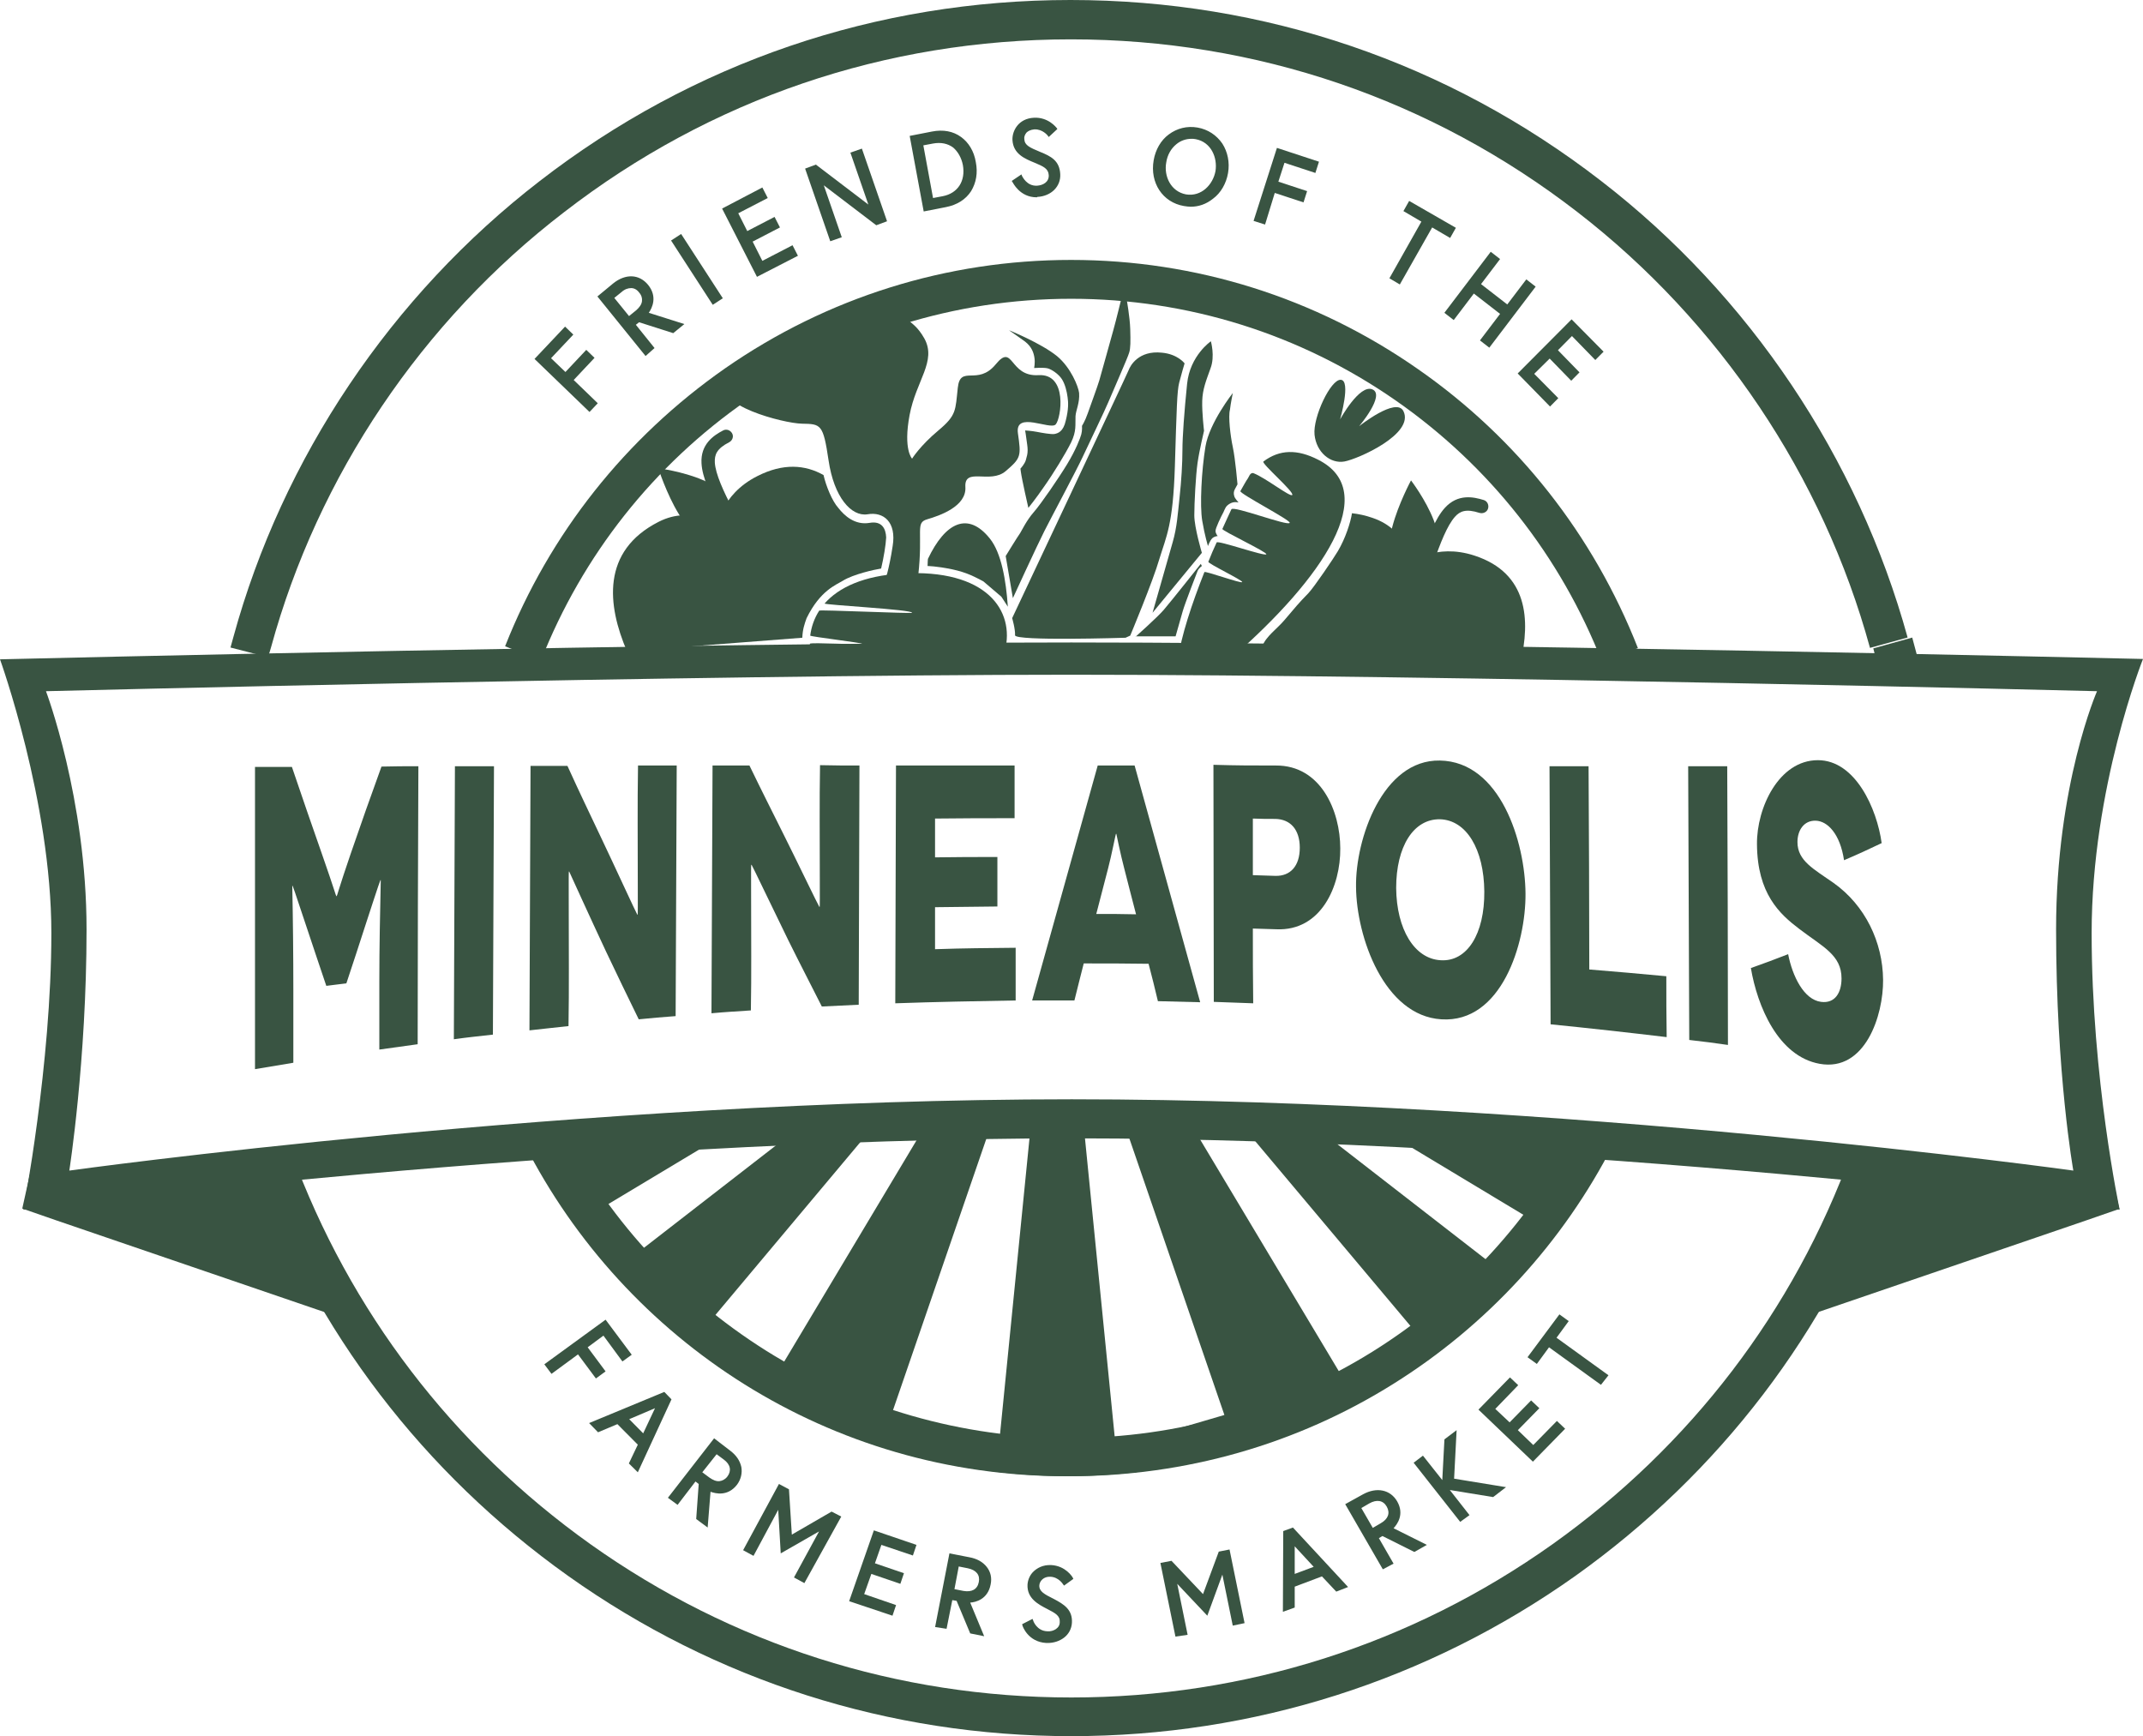 <?xml version="1.0" encoding="UTF-8"?>
<svg width="437px" height="354px" viewBox="0 0 437 354" version="1.1" xmlns="http://www.w3.org/2000/svg" xmlns:xlink="http://www.w3.org/1999/xlink">
    <title>Friends of the Minneapolis Farmers Market</title>
    <g id="Designs" stroke="none" stroke-width="1" fill="none" fill-rule="evenodd">
        <g id="About-the-Market" transform="translate(-140, -3126)" fill="#395442" fill-rule="nonzero">
            <g id="Friends-of-the-Minneapolis-Farmers-Market" transform="translate(140, 3126)">
                <path d="M325.209,229.067 L251.209,227.022 L291.089,274.491 L275.341,283.473 L241.367,226.73 L228.316,226.365 L249.678,288.512 L227.514,295.012 L220.661,226.219 L226.785,226.292 L216.797,226 L210.527,226.146 L203.82,293.478 L181.437,289.462 L203.164,226.292 L190.405,226.657 L156.722,282.962 L140.974,273.98 L180.417,226.949 L166.273,227.315 L127.195,257.621 L118.592,248.785 L153.514,227.826 L113.343,228.921 L107,233.376 C127.487,273.541 169.189,301 217.307,301 C266.519,301 309.024,272.227 329,230.601 L325.209,229.067 Z M306.982,259.885 L265.936,228.045 L278.111,228.118 L315.367,250.537 L306.982,259.885 Z" id="Shape"></path>
                <path d="M218.219,301 C194.689,301 171.817,294.448 152.014,281.999 C132.722,269.914 117.157,252.733 107,232.494 L114.015,229 C123.515,248.001 138.13,264.017 156.179,275.374 C174.74,287.022 196.151,293.21 218.219,293.21 C240.142,293.21 261.406,287.095 279.894,275.593 C297.87,264.381 312.412,248.511 321.985,229.728 L329,233.295 C318.77,253.315 303.205,270.278 284.059,282.217 C264.402,294.521 241.603,301 218.219,301 Z" id="Path"></path>
                <path d="M54.673,134 L47,132.03 C47.219,131.301 47.365,130.645 47.585,129.915 C57.596,93.297 79.812,60.253 110.065,36.91 C141.269,12.765 178.685,0 218.292,0 C257.9,0 295.315,12.765 326.519,36.91 C356.773,60.253 378.915,93.37 389,129.988 L381.327,132.103 C371.754,97.09 350.562,65.578 321.696,43.256 C291.881,20.206 256.146,8.024 218.365,8.024 C180.585,8.024 144.85,20.206 115.035,43.256 C86.023,65.505 64.831,97.017 55.258,132.03 C55.038,132.687 54.892,133.343 54.673,134 Z" id="Path"></path>
                <path d="M218.463,354 C181.366,354 145.878,342.684 115.805,321.293 C86.39,300.34 64.293,271.503 52,237.774 L59.463,235.073 C71.244,267.269 92.317,294.865 120.415,314.869 C149.171,335.31 183.049,346.115 218.463,346.115 C253.878,346.115 287.829,335.31 316.585,314.869 C344.683,294.865 365.829,267.269 377.537,235 L385,237.701 C372.707,271.503 350.61,300.413 321.195,321.366 C291.122,342.684 255.561,354 218.463,354 Z" id="Path"></path>
                <path d="M382.983,136 C382.681,134.709 382.303,133.494 382,132.203 L389.941,130 C390.319,131.291 390.622,132.658 391,133.949 L382.983,136 Z" id="Path"></path>
                <g id="Group" transform="translate(109, 24)">
                    <g transform="translate(-0, 42.595)">
                        <polygon id="Path" points="6.302 9.777 10.552 5.259 11.798 6.444 7.548 10.962 12.457 15.702 11.211 17.035 0.513 6.666 6.302 0.518 7.548 1.703 3.004 6.518"></polygon>
                        <path d="M11.211,17.405 L0,6.592 L6.229,0 L7.914,1.629 L3.371,6.444 L6.302,9.258 L10.552,4.74 L12.237,6.37 L7.987,10.888 L12.897,15.628 L11.211,17.405 Z M0.953,6.592 L11.211,16.517 L12.017,15.702 L7.108,10.962 L11.358,6.444 L10.625,5.703 L6.375,10.221 L2.491,6.444 L7.035,1.629 L6.302,0.889 L0.953,6.592 Z" id="Shape"></path>
                    </g>
                    <g transform="translate(12.824, 32.343)" id="Shape">
                        <path d="M0.513,4.104 L3.517,1.66 C5.789,-0.191 8.5,-0.117 10.112,1.957 C12.311,4.697 10.259,7.289 9.966,7.585 L17.074,9.807 L15.388,11.141 L8.427,8.919 L7.328,9.807 L11.138,14.548 L9.746,15.659 L0.513,4.104 Z M8.72,3.067 C7.694,1.808 6.155,1.66 4.616,2.919 L2.931,4.327 L6.302,8.548 L7.987,7.141 C9.599,5.882 9.746,4.401 8.72,3.067 Z"></path>
                        <path d="M9.819,16.251 L0,4.104 L3.224,1.438 C5.716,-0.562 8.5,-0.488 10.332,1.734 C12.311,4.178 11.138,6.474 10.479,7.437 L17.733,9.733 L15.462,11.585 L8.5,9.363 L7.841,9.881 L11.651,14.622 L9.819,16.251 Z M0.953,4.178 L9.892,15.288 L10.772,14.548 L6.961,9.807 L8.427,8.622 L15.388,10.844 L16.414,9.956 L9.379,7.734 L9.746,7.363 C9.966,7.067 11.944,4.771 9.892,2.179 C8.354,0.253 5.862,0.179 3.737,1.957 L0.953,4.178 Z M6.302,8.993 L2.491,4.253 L4.47,2.623 C5.276,1.957 6.155,1.66 6.961,1.66 C7.767,1.734 8.5,2.105 9.086,2.845 C9.673,3.586 9.892,4.327 9.746,5.141 C9.599,5.956 9.16,6.697 8.354,7.363 L6.302,8.993 Z M3.444,4.401 L6.448,8.104 L7.914,6.919 C8.573,6.326 9.013,5.734 9.086,5.067 C9.16,4.475 9.013,3.882 8.5,3.29 L8.5,3.29 C8.061,2.697 7.474,2.401 6.888,2.401 C6.229,2.401 5.569,2.623 4.91,3.216 L3.444,4.401 Z"></path>
                    </g>
                    <g transform="translate(27.845, 23.708)">
                        <polygon id="Path" points="0.44 1.407 1.905 0.444 10.039 13.035 8.573 13.998"></polygon>
                        <path d="M8.5,14.443 L0,1.333 L2.052,0 L10.552,13.11 L8.5,14.443 Z M0.879,1.481 L8.647,13.48 L9.599,12.887 L1.832,0.889 L0.879,1.481 Z" id="Shape"></path>
                    </g>
                    <g transform="translate(38.251, 14.228)">
                        <polygon id="Path" points="4.983 9.332 10.552 6.444 11.358 7.999 5.789 10.888 8.134 15.48 14.289 12.295 15.095 13.85 7.328 17.85 0.513 4.518 8.134 0.593 8.94 2.148 2.931 5.259"></polygon>
                        <path d="M7.108,18.22 L0,4.296 L8.207,0 L9.306,2.148 L3.297,5.259 L5.129,8.888 L10.698,5.999 L11.798,8.147 L6.229,11.036 L8.207,14.961 L14.362,11.776 L15.462,13.924 L7.108,18.22 Z M0.953,4.592 L7.401,17.331 L14.582,13.628 L14.143,12.665 L7.987,15.85 L5.349,10.665 L10.918,7.777 L10.479,6.814 L4.91,9.703 L2.491,4.888 L8.5,1.778 L8.061,0.815 L0.953,4.592 Z" id="Shape"></path>
                    </g>
                    <g transform="translate(55.178, 6.303)">
                        <polygon id="Path" points="2.125 3.703 13.556 12.369 9.673 1.037 11.358 0.444 16.268 14.591 14.509 15.183 3.078 6.518 6.961 17.85 5.276 18.442 0.366 4.296"></polygon>
                        <path d="M5.129,18.887 L0,4.074 L2.198,3.259 L12.897,11.406 L9.233,0.815 L11.578,0 L16.707,14.813 L14.509,15.628 L3.81,7.481 L7.474,18.072 L5.129,18.887 Z M0.806,4.518 L5.496,18.072 L6.522,17.702 L2.345,5.629 L14.509,14.887 L15.755,14.443 L11.065,0.889 L10.039,1.259 L14.216,13.332 L2.052,4.074 L0.806,4.518 Z" id="Shape"></path>
                    </g>
                    <g transform="translate(76.502, 2.64)" id="Shape">
                        <path d="M13.117,6.551 C13.923,10.773 11.798,14.476 7.254,15.291 L3.078,16.106 L0.366,1.367 L4.543,0.552 C9.086,-0.337 12.384,2.33 13.117,6.551 Z M11.285,6.922 C10.698,3.811 8.354,1.589 4.763,2.256 L2.418,2.7 L4.543,14.106 L6.888,13.662 C10.479,12.995 11.871,10.032 11.285,6.922 Z"></path>
                        <path d="M2.858,16.476 L0,1.071 L4.543,0.182 C6.815,-0.263 8.867,0.108 10.479,1.293 C12.017,2.404 13.117,4.181 13.483,6.403 L13.483,6.403 C13.923,8.625 13.556,10.625 12.53,12.328 C11.431,14.032 9.673,15.143 7.401,15.587 L2.858,16.476 Z M0.733,1.663 L3.371,15.735 L7.254,14.995 C9.306,14.624 10.992,13.588 11.944,12.032 C12.897,10.551 13.19,8.699 12.824,6.625 L12.824,6.625 C12.457,4.552 11.505,2.922 10.039,1.885 C8.573,0.848 6.668,0.478 4.616,0.848 L0.733,1.663 Z M4.323,14.476 L2.052,2.404 L4.69,1.885 C6.448,1.515 8.061,1.885 9.306,2.848 C10.479,3.737 11.285,5.144 11.578,6.848 L11.578,6.848 C12.237,10.477 10.405,13.291 6.961,13.958 L4.323,14.476 Z M2.785,2.996 L4.763,13.736 L6.742,13.365 C9.819,12.773 11.431,10.255 10.845,6.996 L10.845,6.996 C10.552,5.514 9.819,4.255 8.867,3.441 C7.767,2.626 6.375,2.33 4.763,2.626 L2.785,2.996 Z"></path>
                    </g>
                    <g transform="translate(97.312, 0)">
                        <path d="M4.836,8.895 C2.638,8.006 0.659,7.118 0.513,4.525 C0.44,2.748 1.759,0.526 4.616,0.378 C7.401,0.23 8.94,2.303 8.94,2.303 L7.694,3.488 C7.694,3.488 6.595,2.007 4.763,2.081 C3.151,2.155 2.345,3.34 2.345,4.451 C2.418,6.007 3.737,6.525 5.789,7.34 C8.134,8.303 9.599,9.191 9.673,11.561 C9.819,14.006 7.914,15.709 5.276,15.857 C1.759,16.079 0.366,12.969 0.366,12.969 L1.832,12.006 C1.832,12.006 2.858,14.302 5.203,14.154 C6.595,14.08 7.914,13.191 7.841,11.636 C7.841,10.08 6.522,9.562 4.836,8.895 Z" id="Path"></path>
                        <path d="M5.056,16.228 C1.612,16.228 0.22,13.191 0.147,13.117 L0,12.895 L1.978,11.561 L2.125,11.932 C2.198,12.006 3.078,14.006 5.203,13.857 C6.375,13.783 7.621,13.117 7.548,11.71 C7.474,10.376 6.448,9.932 4.69,9.191 L4.69,9.191 C2.711,8.377 0.293,7.414 0.147,4.525 C0.073,2.748 1.319,0.155 4.543,0.007 C7.474,-0.141 9.086,2.007 9.16,2.081 L9.306,2.303 L7.548,3.933 L7.328,3.637 C7.328,3.637 6.302,2.303 4.616,2.377 C3.81,2.451 3.297,2.748 3.004,3.044 C2.711,3.414 2.491,3.859 2.565,4.377 C2.638,5.636 3.664,6.081 5.789,6.969 C7.987,7.858 9.746,8.747 9.892,11.487 C10.039,14.006 8.061,16.005 5.203,16.153 C5.203,16.228 5.129,16.228 5.056,16.228 Z M0.879,13.117 C1.246,13.783 2.638,15.709 5.349,15.561 C7.841,15.413 9.526,13.783 9.453,11.561 C9.306,9.414 8.134,8.599 5.716,7.636 C3.664,6.821 2.125,6.229 2.052,4.451 C2.052,3.785 2.272,3.118 2.711,2.674 C3.078,2.303 3.664,1.785 4.763,1.785 C6.302,1.711 7.328,2.6 7.767,3.044 L8.573,2.303 C8.061,1.785 6.742,0.6 4.69,0.674 C1.978,0.822 0.879,2.97 0.953,4.525 C1.099,6.821 2.711,7.636 5.056,8.599 L5.056,8.599 C6.742,9.265 8.207,9.858 8.28,11.71 C8.354,13.487 6.888,14.45 5.349,14.598 C3.371,14.746 2.272,13.265 1.832,12.598 L0.879,13.117 Z" id="Shape"></path>
                    </g>
                    <g transform="translate(126.112, 1.89)" id="Shape">
                        <path d="M14.946,9.375 C14.214,13.671 10.623,16.485 6.373,15.745 C2.123,15.004 -0.295,11.079 0.438,6.857 C1.17,2.561 4.761,-0.253 9.011,0.487 C13.261,1.228 15.679,5.154 14.946,9.375 Z M13.041,9.079 C13.554,5.894 11.942,2.709 8.718,2.191 C5.494,1.598 2.856,4.043 2.343,7.227 C1.83,10.412 3.442,13.597 6.666,14.115 C9.89,14.634 12.528,12.19 13.041,9.079 Z"></path>
                        <path d="M7.692,16.263 C7.252,16.263 6.813,16.189 6.3,16.115 C1.976,15.374 -0.662,11.375 0.144,6.783 C0.511,4.635 1.61,2.709 3.222,1.524 C4.907,0.265 6.959,-0.253 9.084,0.117 C11.209,0.487 12.968,1.672 14.14,3.376 C15.24,5.079 15.679,7.227 15.313,9.375 L15.313,9.375 C14.946,11.523 13.847,13.449 12.235,14.634 C10.843,15.745 9.304,16.263 7.692,16.263 Z M7.692,0.71 C6.226,0.71 4.834,1.154 3.662,2.043 C2.196,3.154 1.17,4.931 0.804,6.931 C0.071,11.079 2.489,14.782 6.446,15.449 C8.351,15.819 10.257,15.374 11.796,14.189 C13.261,13.078 14.287,11.301 14.653,9.301 C15.02,7.301 14.653,5.302 13.627,3.746 C12.602,2.191 10.989,1.08 9.011,0.784 C8.571,0.71 8.132,0.71 7.692,0.71 Z M7.545,14.486 C7.252,14.486 6.886,14.486 6.593,14.412 C3.442,13.819 1.39,10.634 1.976,7.153 C2.269,5.524 3.076,4.043 4.321,3.08 C5.567,2.043 7.179,1.598 8.791,1.895 C11.942,2.487 13.994,5.672 13.408,9.153 L13.408,9.153 C12.821,12.338 10.403,14.486 7.545,14.486 Z M7.839,2.413 C6.739,2.413 5.64,2.783 4.761,3.524 C3.662,4.413 2.929,5.746 2.709,7.227 C2.196,9.968 3.588,13.153 6.739,13.745 C9.89,14.264 12.235,11.745 12.748,9.005 C13.188,6.265 11.869,3.08 8.718,2.487 C8.351,2.413 8.132,2.413 7.839,2.413 Z"></path>
                    </g>
                    <g transform="translate(146.628, 6.155)">
                        <polygon id="Path" points="4.763 7.036 10.625 8.962 10.112 10.591 4.25 8.666 2.125 15.183 0.44 14.591 5.056 0.296 13.043 2.889 12.53 4.518 6.229 2.444"></polygon>
                        <path d="M2.345,15.628 L0,14.887 L4.763,0 L13.336,2.814 L12.604,5.11 L6.302,3.037 L5.056,6.888 L10.918,8.814 L10.186,11.11 L4.323,9.184 L2.345,15.628 Z M0.806,14.369 L1.905,14.739 L4.03,8.221 L9.892,10.147 L10.186,9.184 L4.323,7.258 L6.009,2.148 L12.311,4.222 L12.604,3.259 L5.276,0.815 L0.806,14.369 Z" id="Shape"></path>
                    </g>
                    <g transform="translate(174.327, 16.968)">
                        <polygon id="Path" points="6.961 4.148 3.297 2 4.177 0.518 13.117 5.703 12.237 7.184 8.573 5.036 2.052 16.591 0.513 15.702"></polygon>
                        <path d="M2.125,17.035 L0,15.776 L6.522,4.222 L2.858,2.074 L4.03,0 L13.556,5.481 L12.384,7.555 L8.72,5.407 L2.125,17.035 Z M0.879,15.554 L1.832,16.146 L8.354,4.592 L12.017,6.74 L12.53,5.851 L4.177,1.037 L3.664,1.926 L7.328,4.074 L0.879,15.554 Z" id="Shape"></path>
                    </g>
                    <g transform="translate(185.538, 27.337)">
                        <polygon id="Path" points="16.707 6.073 18.099 7.184 9.086 19.109 7.694 17.998 11.798 12.591 5.862 7.999 1.759 13.406 0.366 12.295 9.379 0.37 10.772 1.481 6.888 6.592 12.824 11.184"></polygon>
                        <path d="M9.16,19.553 L7.254,18.072 L11.358,12.665 L6.009,8.517 L1.905,13.924 L0,12.443 L9.453,-1.05252746e-14 L11.358,1.481 L7.474,6.592 L12.824,10.739 L16.707,5.629 L18.612,7.11 L9.16,19.553 Z M8.134,17.924 L9.013,18.59 L17.66,7.184 L16.781,6.518 L12.897,11.628 L6.448,6.666 L10.332,1.555 L9.453,0.889 L0.806,12.221 L1.685,12.887 L5.789,7.481 L12.237,12.443 L8.134,17.924 Z" id="Shape"></path>
                    </g>
                    <g transform="translate(200.487, 41.113)">
                        <polygon id="Path" points="7.767 6.296 12.164 10.813 10.992 11.999 6.595 7.481 3.004 11.11 7.914 16.072 6.742 17.257 0.586 11.036 11.138 0.444 17.147 6.592 15.974 7.777 11.211 2.889"></polygon>
                        <path d="M6.595,17.776 L0,11.036 L10.992,0 L17.513,6.592 L15.828,8.295 L11.065,3.407 L8.207,6.296 L12.604,10.813 L10.918,12.517 L6.522,7.999 L3.371,11.11 L8.28,16.072 L6.595,17.776 Z M0.953,11.036 L6.595,16.813 L7.328,16.072 L2.418,11.11 L6.522,7.036 L10.918,11.554 L11.651,10.813 L7.254,6.296 L11.065,2.518 L15.828,7.407 L16.561,6.666 L10.992,0.963 L0.953,11.036 Z" id="Shape"></path>
                    </g>
                </g>
                <g id="Group" transform="translate(111, 268)">
                    <g transform="translate(0, 1.083)">
                        <polygon id="Path" points="8.326 5.631 11.978 10.541 10.591 11.552 6.939 6.642 1.534 10.613 0.511 9.169 12.417 0.505 17.383 7.148 15.996 8.158 12.125 2.888"></polygon>
                        <path d="M10.518,11.985 L6.866,7.075 L1.461,11.046 L0,9.097 L12.49,0 L17.822,7.148 L15.923,8.519 L12.051,3.249 L8.838,5.631 L12.49,10.541 L10.518,11.985 Z M7.012,6.209 L10.664,11.119 L11.467,10.541 L7.815,5.631 L12.125,2.527 L15.996,7.797 L16.799,7.22 L12.271,1.083 L0.95,9.241 L1.607,10.108 L7.012,6.209 Z" id="Shape"></path>
                    </g>
                    <g transform="translate(9.13, 15.811)" id="Shape">
                        <path d="M15.338,0.361 L16.507,1.516 L9.933,15.811 L8.619,14.512 L10.445,10.685 L5.989,6.137 L2.045,7.797 L0.73,6.426 L15.338,0.361 Z M7.596,5.415 L11.102,9.025 L14.024,2.671 L7.596,5.415 Z"></path>
                        <path d="M9.933,16.389 L8.107,14.584 L9.933,10.758 L5.77,6.57 L1.826,8.231 L0,6.353 L15.338,0 L16.799,1.516 L9.933,16.389 Z M8.984,14.44 L9.787,15.234 L16.069,1.588 L15.265,0.722 L1.242,6.498 L2.045,7.364 L5.989,5.704 L10.737,10.541 L8.984,14.44 Z M11.248,9.602 L7.012,5.343 L14.754,2.094 L11.248,9.602 Z M8.18,5.559 L11.029,8.447 L13.439,3.321 L8.18,5.559 Z"></path>
                    </g>
                    <g transform="translate(25.199, 25.269)" id="Shape">
                        <path d="M9.422,0.361 L12.49,2.671 C14.827,4.404 15.338,7.003 13.731,9.097 C11.613,11.841 8.692,10.469 8.253,10.252 L7.742,17.616 L6.062,16.317 L6.574,9.169 L5.478,8.375 L1.826,13.14 L0.438,12.057 L9.422,0.361 Z M12.344,8.014 C13.366,6.714 13.147,5.27 11.54,4.043 L9.787,2.744 L6.501,6.931 L8.253,8.231 C9.86,9.458 11.394,9.314 12.344,8.014 Z"></path>
                        <path d="M8.107,18.194 L5.77,16.461 L6.281,9.314 L5.624,8.808 L1.972,13.573 L0,12.129 L9.422,0 L12.709,2.527 C13.951,3.466 14.681,4.548 14.973,5.848 C15.192,7.075 14.9,8.375 14.097,9.458 C12.198,11.913 9.714,11.263 8.692,10.902 L8.107,18.194 Z M6.501,16.1 L7.596,16.894 L8.107,9.675 L8.546,9.891 C8.838,10.036 11.54,11.407 13.585,8.808 C14.316,7.87 14.608,6.787 14.389,5.776 C14.17,4.693 13.512,3.682 12.417,2.888 L9.641,0.794 L1.023,11.913 L1.899,12.562 L5.551,7.797 L7.012,8.953 L6.501,16.1 Z M10.372,9.386 C9.641,9.386 8.838,9.097 8.107,8.519 L6.135,7.003 L9.787,2.238 L11.759,3.754 C13.439,4.982 13.731,6.714 12.636,8.158 L12.636,8.158 C12.051,8.88 11.394,9.314 10.591,9.314 C10.518,9.386 10.445,9.386 10.372,9.386 Z M7.012,6.931 L8.473,8.014 C9.203,8.519 9.86,8.808 10.518,8.736 C11.102,8.664 11.686,8.375 12.125,7.797 C13.001,6.642 12.782,5.343 11.394,4.332 L9.933,3.249 L7.012,6.931 Z"></path>
                    </g>
                    <g transform="translate(40.537, 34.583)">
                        <polygon id="Path" points="8.911 1.3 9.495 10.902 17.895 6.065 19.428 6.859 12.417 19.782 10.883 18.916 16.361 8.808 8.034 13.645 7.45 4.115 1.972 14.223 0.438 13.357 7.45 0.433"></polygon>
                        <path d="M12.49,20.216 L10.372,19.06 L15.484,9.675 L7.669,14.151 L7.158,5.27 L2.118,14.656 L0,13.501 L7.304,0 L9.349,1.083 L9.933,10.324 L18.041,5.631 L20.013,6.642 L12.49,20.216 Z M11.248,18.772 L12.198,19.277 L18.917,6.931 L17.895,6.353 L9.203,11.335 L8.619,1.372 L7.523,0.794 L0.803,13.14 L1.753,13.645 L7.596,2.816 L8.18,12.923 L17.091,7.797 L11.248,18.772 Z" id="Shape"></path>
                    </g>
                    <g transform="translate(62.157, 44.041)">
                        <polygon id="Path" points="4.821 6.931 10.737 8.953 10.152 10.541 4.236 8.519 2.629 13.212 9.13 15.45 8.546 17.039 0.365 14.223 5.186 0.361 13.293 3.105 12.709 4.693 6.281 2.527"></polygon>
                        <path d="M8.838,17.4 L0,14.44 L5.04,0 L13.731,2.96 L13.001,5.126 L6.574,2.96 L5.259,6.714 L11.175,8.736 L10.445,10.902 L4.528,8.88 L3.068,12.996 L9.568,15.234 L8.838,17.4 Z M0.803,14.006 L8.4,16.606 L8.765,15.667 L2.264,13.429 L4.09,8.086 L10.006,10.108 L10.372,9.169 L4.455,7.148 L6.208,2.166 L12.636,4.332 L13.001,3.393 L5.551,0.866 L0.803,14.006 Z" id="Shape"></path>
                    </g>
                    <g transform="translate(79.686, 48.734)" id="Shape">
                        <path d="M3.214,0.361 L7.012,1.083 C9.933,1.661 11.54,3.682 11.029,6.281 C10.372,9.675 7.085,9.747 6.647,9.675 L9.495,16.461 L7.377,16.028 L4.601,9.386 L3.287,9.097 L2.118,14.945 L0.365,14.584 L3.214,0.361 Z M9.276,5.92 C9.568,4.332 8.692,3.105 6.793,2.744 L4.675,2.31 L3.652,7.509 L5.77,7.942 C7.669,8.303 8.911,7.509 9.276,5.92 Z"></path>
                        <path d="M10.006,16.894 L7.158,16.317 L4.382,9.675 L3.506,9.53 L2.337,15.378 L0,15.017 L2.922,0 L7.012,0.794 C8.546,1.083 9.714,1.733 10.518,2.744 C11.321,3.754 11.613,4.982 11.321,6.353 C10.737,9.386 8.253,9.963 7.158,10.036 L10.006,16.894 Z M7.669,15.811 L8.984,16.028 L6.135,9.314 L6.647,9.314 C6.793,9.314 10.006,9.386 10.664,6.137 C10.883,4.982 10.664,3.899 10.006,3.032 C9.349,2.166 8.253,1.588 6.939,1.3 L3.506,0.65 L0.803,14.367 L1.899,14.584 L3.068,8.736 L4.894,9.097 L7.669,15.811 Z M6.574,8.375 C6.281,8.375 5.989,8.375 5.624,8.303 L3.141,7.797 L4.309,1.949 L6.793,2.455 C8.838,2.816 9.933,4.188 9.568,5.992 L9.568,5.992 C9.276,7.509 8.18,8.375 6.574,8.375 Z M3.944,7.292 L5.77,7.653 C7.45,7.942 8.619,7.364 8.911,5.848 L8.911,5.848 C9.203,4.404 8.4,3.393 6.647,3.032 L4.821,2.671 L3.944,7.292 Z"></path>
                    </g>
                    <g transform="translate(97.435, 51.111)">
                        <path d="M5.186,8.741 C3.068,7.658 1.242,6.575 1.388,4.12 C1.461,2.388 2.995,0.366 5.843,0.51 C8.619,0.655 9.933,2.821 9.933,2.821 L8.546,3.832 C8.546,3.832 7.596,2.243 5.77,2.171 C4.163,2.099 3.214,3.182 3.141,4.193 C3.068,5.709 4.309,6.358 6.281,7.369 C8.473,8.524 9.86,9.535 9.714,11.846 C9.568,14.228 7.523,15.744 4.894,15.6 C1.388,15.455 0.365,12.279 0.365,12.279 L1.899,11.485 C1.899,11.485 2.702,13.795 5.04,13.939 C6.427,14.011 7.815,13.289 7.961,11.773 C7.961,10.185 6.793,9.535 5.186,8.741 Z" id="Path"></path>
                        <path d="M5.259,15.889 C5.113,15.889 5.04,15.889 4.894,15.889 C1.169,15.672 0.073,12.423 0.073,12.351 L0,12.062 L2.118,10.979 L2.264,11.34 C2.264,11.412 2.995,13.434 5.113,13.506 C5.77,13.578 6.427,13.362 6.866,13.073 C7.377,12.712 7.669,12.279 7.669,11.629 C7.742,10.329 6.793,9.824 5.113,8.958 L5.113,8.958 C3.287,8.019 0.95,6.792 1.096,3.976 C1.169,2.965 1.607,1.954 2.41,1.232 C3.068,0.655 4.163,-0.067 5.916,0.005 C8.838,0.149 10.226,2.388 10.299,2.532 L10.445,2.821 L8.546,4.193 L8.326,3.904 C8.326,3.904 7.45,2.46 5.77,2.388 C4.382,2.315 3.579,3.254 3.506,4.12 C3.433,5.348 4.455,5.925 6.501,6.936 C8.546,8.019 10.299,9.102 10.152,11.773 C10.079,13.001 9.495,14.084 8.546,14.806 C7.596,15.528 6.427,15.889 5.259,15.889 Z M0.803,12.423 C1.096,13.145 2.264,15.094 4.967,15.239 C6.135,15.311 7.231,15.022 8.107,14.372 C8.911,13.723 9.422,12.856 9.422,11.773 C9.495,9.68 8.473,8.741 6.135,7.586 C4.163,6.575 2.702,5.853 2.849,4.12 C2.922,2.893 3.944,1.666 5.77,1.738 C7.304,1.81 8.253,2.749 8.619,3.254 L9.495,2.604 C9.057,2.027 7.888,0.799 5.843,0.655 C4.309,0.583 3.36,1.16 2.849,1.666 C2.191,2.243 1.753,3.11 1.753,3.976 C1.607,6.214 3.214,7.153 5.405,8.308 L5.405,8.308 C7.012,9.174 8.4,9.896 8.326,11.629 C8.253,12.423 7.888,13.073 7.231,13.578 C6.647,13.939 5.916,14.156 5.113,14.156 C3.141,14.084 2.191,12.568 1.826,11.846 L0.803,12.423 Z" id="Shape"></path>
                    </g>
                    <g transform="translate(125.628, 47.94)">
                        <polygon id="Path" points="2.118 2.671 8.765 9.675 12.125 0.65 13.804 0.289 16.726 14.656 14.973 15.017 12.636 3.754 9.349 12.707 2.775 5.776 5.04 16.967 3.287 17.328 0.365 2.96"></polygon>
                        <path d="M3.068,17.761 L0,2.744 L2.264,2.31 L8.692,9.097 L11.905,0.433 L14.097,0 L17.164,15.017 L14.754,15.523 L12.636,5.126 L9.568,13.501 L3.433,7.003 L5.551,17.4 L3.068,17.761 Z M0.803,3.321 L3.579,17.039 L4.675,16.822 L2.191,4.837 L9.203,12.274 L12.709,2.744 L15.192,14.801 L16.288,14.584 L13.512,0.866 L12.344,1.083 L8.911,10.397 L2.045,3.105 L0.803,3.321 Z" id="Shape"></path>
                    </g>
                    <g transform="translate(150.607, 43.463)" id="Shape">
                        <path d="M0.438,0.939 L1.972,0.361 L12.709,11.913 L10.956,12.562 L8.034,9.458 L2.045,11.768 L2.045,16.028 L0.292,16.678 L0.438,0.939 Z M2.118,9.963 L6.866,8.158 L2.118,2.96 L2.118,9.963 Z"></path>
                        <path d="M0,17.183 L0.073,0.722 L2.045,0 L13.293,12.129 L10.883,13.068 L7.961,9.963 L2.41,12.057 L2.41,16.317 L0,17.183 Z M0.73,1.155 L0.657,16.172 L1.753,15.739 L1.753,11.48 L8.107,9.025 L11.029,12.129 L12.125,11.696 L1.826,0.65 L0.73,1.155 Z M1.826,10.469 L1.826,2.166 L7.45,8.303 L1.826,10.469 Z M2.41,3.827 L2.41,9.458 L6.281,8.014 L2.41,3.827 Z"></path>
                    </g>
                    <g transform="translate(163.316, 35.839)" id="Shape">
                        <path d="M0.511,2.931 L3.871,1.054 C6.427,-0.39 9.057,0.116 10.372,2.354 C12.125,5.386 9.641,7.48 9.349,7.769 L15.996,11.09 L14.17,12.101 L7.669,8.852 L6.501,9.501 L9.495,14.7 L7.961,15.566 L0.511,2.931 Z M8.765,3.292 C7.961,1.921 6.501,1.487 4.748,2.498 L2.849,3.581 L5.478,8.202 L7.377,7.119 C9.13,6.108 9.568,4.664 8.765,3.292 Z"></path>
                        <path d="M7.669,16.144 L0,2.859 L3.652,0.838 C6.427,-0.678 9.203,-0.101 10.591,2.282 C12.125,4.953 10.591,6.975 9.86,7.769 L16.653,11.162 L14.097,12.606 L7.596,9.357 L6.866,9.79 L9.86,14.989 L7.669,16.144 Z M0.95,3.076 L7.961,15.205 L8.911,14.628 L5.916,9.429 L7.523,8.491 L14.024,11.74 L15.192,11.09 L8.619,7.841 L9.057,7.552 C9.13,7.48 11.686,5.458 10.006,2.57 C8.838,0.477 6.354,-0.029 4.017,1.343 L0.95,3.076 Z M5.405,8.563 L2.41,3.365 L4.601,2.137 C6.427,1.126 8.107,1.487 9.057,3.076 L9.057,3.076 C10.006,4.664 9.422,6.325 7.596,7.336 L5.405,8.563 Z M3.287,3.653 L5.624,7.697 L7.231,6.758 C8.765,5.892 9.203,4.664 8.473,3.365 L8.473,3.365 C7.742,2.065 6.427,1.848 4.894,2.715 L3.287,3.653 Z"></path>
                    </g>
                    <g transform="translate(177.267, 23.609)">
                        <polygon id="Path" points="6.135 11.046 6.574 1.949 8.326 0.578 7.815 10.036 17.968 11.696 16.069 13.14 6.574 11.624 10.883 17.111 9.495 18.194 0.438 6.642 1.826 5.559"></polygon>
                        <path d="M9.495,18.699 L0,6.642 L1.899,5.198 L5.843,10.18 L6.281,1.877 L8.765,0 L8.253,9.891 L18.844,11.624 L16.215,13.645 L7.377,12.202 L11.394,17.328 L9.495,18.699 Z M0.95,6.714 L9.641,17.761 L10.518,17.111 L1.826,6.065 L0.95,6.714 Z M6.501,11.263 L16.069,12.851 L17.237,11.913 L7.523,10.324 L8.034,1.3 L6.939,2.166 L6.501,11.263 Z" id="Shape"></path>
                    </g>
                    <g transform="translate(190.487, 12.851)">
                        <polygon id="Path" points="6.208 9.675 10.591 5.198 11.832 6.353 7.45 10.83 11.102 14.295 15.923 9.386 17.164 10.541 11.102 16.678 0.438 6.498 6.354 0.433 7.596 1.588 2.922 6.426"></polygon>
                        <path d="M11.102,17.183 L-4.15180811e-14,6.57 L6.427,0 L8.107,1.588 L3.433,6.426 L6.354,9.169 L10.737,4.693 L12.417,6.281 L8.034,10.758 L11.175,13.79 L15.996,8.88 L17.676,10.469 L11.102,17.183 Z M0.876,6.57 L11.029,16.317 L16.58,10.613 L15.85,9.891 L11.029,14.801 L6.939,10.902 L11.321,6.426 L10.591,5.704 L6.208,10.18 L2.337,6.498 L7.012,1.661 L6.281,0.939 L0.876,6.57 Z" id="Shape"></path>
                    </g>
                    <g transform="translate(200.493, 0)">
                        <polygon id="Path" points="4.309 6.281 1.826 9.675 0.438 8.664 6.501 0.505 7.888 1.516 5.405 4.909 15.996 12.562 14.973 14.006"></polygon>
                        <path d="M14.973,14.367 L4.382,6.714 L1.899,10.108 L0,8.736 L6.501,0 L8.4,1.372 L5.916,4.765 L16.507,12.418 L14.973,14.367 Z M4.236,5.776 L14.827,13.429 L15.484,12.562 L4.894,4.909 L7.377,1.516 L6.574,0.939 L0.876,8.592 L1.68,9.169 L4.236,5.776 Z" id="Shape"></path>
                    </g>
                </g>
                <path d="M326.699,135 C318.23,113.363 303.701,94.953 284.646,81.678 C265.153,68.109 242.228,60.921 218.427,60.921 C194.626,60.921 171.774,68.109 152.354,81.605 C133.299,94.807 118.77,113.216 110.301,134.707 L103,131.773 C112.053,108.816 127.604,89.233 147.9,75.077 C168.708,60.628 193.093,53 218.427,53 C243.834,53 268.292,60.701 289.1,75.224 C309.469,89.379 324.947,109.109 334,132.14 L326.699,135 Z" id="Path"></path>
                <g id="Group" transform="translate(0, 131)">
                    <polyline id="Path" points="59.907 109.217 70.233 137.927 11.278 117.764 4.541 115.426 6.079 108.486"></polyline>
                    <polyline id="Path" points="430.628 108.559 432.166 115.499 425.429 117.837 366.474 138 376.8 109.29"></polyline>
                    <path d="M437,3.361 C437,3.361 294.702,0 218.463,0 C142.225,0 0,3.434 0,3.434 C0,3.434 10.473,32.436 10.473,59.247 C10.473,86.058 4.76,115.645 4.76,115.645 C4.76,115.645 118.716,101.107 218.61,101.107 C318.504,101.107 432.24,115.645 432.24,115.645 C432.24,115.645 426.527,88.834 426.527,59.247 C426.527,29.587 437,3.361 437,3.361 Z M218.537,93.145 C118.643,93.145 14.135,107.682 14.135,107.682 C14.135,107.682 17.65,85.255 17.65,58.517 C17.65,31.779 9.374,9.935 9.374,9.935 C9.374,9.935 142.225,6.575 218.463,6.575 C294.702,6.575 427.626,9.935 427.626,9.935 C427.626,9.935 419.277,28.93 419.277,58.517 C419.277,88.104 422.792,107.682 422.792,107.682 C422.792,107.682 318.431,93.145 218.537,93.145 Z" id="Shape"></path>
                </g>
                <g id="Group" transform="translate(125, 61)">
                    <g transform="translate(128.867, 36.954)" id="Path">
                        <path d="M0.1,37.245 C-0.561,33.317 2.228,37.827 3.55,33.826 C4.21,31.862 6.633,30.189 8.028,28.516 C10.45,25.679 10.817,25.17 12.946,22.987 C14.12,21.751 18.157,15.786 18.965,14.403 C20.506,11.785 21.534,8.584 21.828,6.693 C23.149,6.838 24.544,7.129 26.012,7.638 C33.499,10.184 33.573,16.95 33.573,16.95 C33.573,16.95 38.711,12.658 46.859,15.349 C57.723,18.914 58.237,28.443 56.182,37.173 L0.1,37.245 Z"></path>
                        <path d="M35.995,17.823 C35.628,17.459 35.481,16.95 35.701,16.44 C37.463,11.275 38.858,7.711 40.766,5.601 C43.409,2.692 46.565,3.346 48.694,4.001 C49.428,4.219 49.795,5.019 49.575,5.747 C49.355,6.474 48.547,6.838 47.813,6.62 C45.097,5.747 43.849,6.256 42.822,7.42 C41.28,9.166 39.886,12.585 38.271,17.313 C38.05,18.041 37.243,18.404 36.509,18.186 C36.289,18.041 36.142,17.968 35.995,17.823 Z"></path>
                        <path d="M33.866,0 C33.866,0 23.443,19.35 34.674,17.532 C45.905,15.713 33.866,0 33.866,0 Z"></path>
                    </g>
                    <path d="M79.198,60.669 L80.519,62.706 C80.152,57.323 79.198,51.722 76.849,48.812 C72.371,43.21 67.747,45.538 64.223,52.958 C64.223,52.958 64.15,53.686 64.15,54.413 C64.15,54.413 65.911,54.413 69.068,55.068 C72.224,55.723 73.839,56.668 75.528,57.541" id="Path"></path>
                    <g transform="translate(115.24, 16.438)" id="Path">
                        <path d="M28.555,16.297 C41.401,22.771 29.656,40.375 10.864,56.743 L-4.17262048e-14,56.889 C0.587,52.378 2.789,45.686 5.359,39.212 C5.505,38.921 12.919,41.612 13.066,41.248 C13.213,40.885 6.019,37.466 6.166,37.102 C6.68,35.793 7.267,34.41 7.854,33.174 C8.075,32.664 17.764,36.083 17.984,35.574 C18.205,35.138 8.882,30.773 9.029,30.409 C9.69,28.954 10.277,27.645 10.864,26.408 C11.231,25.608 22.389,29.9 22.756,29.173 C23.049,28.664 12.479,23.208 12.699,22.698 C13.36,21.535 13.874,20.589 14.241,20.08 C14.387,19.934 14.681,18.77 15.415,19.061 C17.838,20.007 22.829,23.935 23.27,23.499 C23.783,22.917 16.883,17.024 17.397,16.661 C20.7,14.187 24.297,14.115 28.555,16.297 Z"></path>
                        <path d="M45.952,6.404 C48.227,11.059 36.703,16.151 33.913,16.661 C31.051,17.17 28.188,14.769 27.821,11.205 C27.454,7.64 31.124,-0.143 33.179,0.002 C35.308,0.148 33.032,8.077 33.032,8.077 C33.032,8.077 36.996,0.802 39.639,1.966 C42.282,3.13 36.923,9.459 36.923,9.459 C36.923,9.459 44.484,3.421 45.952,6.404 Z"></path>
                    </g>
                    <g transform="translate(0, 26.612)" id="Path">
                        <path d="M2.856,45.188 C-1.181,35.803 -2.429,24.746 9.316,18.781 C16.363,15.217 21.281,19.945 21.281,19.945 C21.281,19.945 21.795,13.325 29.429,9.47 C34.714,6.778 39.192,7.142 42.935,9.252 C43.449,11.507 44.697,14.562 45.945,15.944 C47.193,17.544 49.322,19.509 52.331,18.999 C54.827,18.563 55.635,20.163 55.708,21.982 C55.635,23.51 55.194,26.128 54.68,28.311 C53.286,28.529 49.028,29.475 46.899,30.784 C45.505,31.657 42.275,32.748 39.485,38.422 C39.045,39.659 38.678,40.677 38.605,42.423"></path>
                        <path d="M23.556,18.781 C23.043,18.781 22.602,18.49 22.309,18.054 C19.813,13.253 18.198,9.688 18.051,6.851 C17.831,2.996 20.473,1.177 22.455,0.158 C23.116,-0.205 23.923,0.086 24.29,0.74 C24.658,1.395 24.364,2.195 23.703,2.559 C21.134,3.868 20.694,5.105 20.767,6.705 C20.914,9.033 22.455,12.452 24.731,16.817 C25.098,17.472 24.804,18.272 24.144,18.636 C23.997,18.708 23.777,18.781 23.556,18.781 Z"></path>
                        <path d="M9.242,7.869 C9.242,7.869 15.922,28.747 22.455,19.581 C28.988,10.343 9.242,7.869 9.242,7.869 Z"></path>
                    </g>
                    <g transform="translate(23.245, 1.018)" id="Path">
                        <path d="M35.62,54.922 C52.943,53.904 58.742,62.488 56.687,70.635 C56.614,70.854 41.492,72.09 41.419,72.308 C41.345,72.527 56.393,71.654 56.32,71.872 C56.026,72.599 55.733,73.327 55.366,73.982 L17.562,73.036 C17.122,71.799 16.901,70.563 16.901,69.253 C16.901,68.889 27.545,69.544 27.545,69.253 C27.545,69.035 16.975,67.798 16.975,67.58 C17.195,65.834 17.782,64.088 18.81,62.488 C18.957,62.27 37.675,63.143 37.748,62.924 C37.895,62.27 19.691,61.324 19.911,61.033 C22.774,57.759 27.912,55.359 35.62,54.922 Z"></path>
                        <path d="M0.532,16.368 C-2.918,20.441 11.396,24.297 15.286,24.37 C19.177,24.442 19.617,24.442 20.718,31.862 C21.819,39.355 25.343,43.356 28.646,42.847 C31.949,42.265 34.592,44.447 33.785,49.321 C33.051,54.195 32.17,56.596 32.17,56.596 L38.996,55.359 C40.024,46.193 38.336,44.593 40.832,43.865 C43.327,43.138 48.906,41.246 48.613,37.245 C48.392,33.172 53.677,36.736 56.834,34.045 C59.99,31.353 59.99,30.989 59.33,26.334 C58.669,21.678 65.936,25.752 67.037,24.515 C68.138,23.278 69.533,14.113 63.514,14.476 C57.495,14.84 58.449,7.784 54.779,12.294 C51.108,16.731 47.585,12.294 47.071,17.022 C46.557,21.678 46.851,22.624 43.107,25.752 C39.363,28.88 37.748,31.499 37.748,31.499 C37.748,31.499 35.913,29.68 37.235,22.624 C38.556,15.567 42.813,11.639 40.244,6.984 C37.602,2.328 35.62,4.365 36.941,1.03376732e-14"></path>
                    </g>
                    <path d="M80.079,52.376 L81.547,60.96 C81.547,60.96 86.392,50.412 87.933,47.357 C89.475,44.302 94.393,35.136 95.787,32.153 C97.182,29.171 100.339,22.624 100.999,21.023 C101.66,19.423 105.037,11.785 105.257,10.912 C105.55,10.039 105.55,8.584 105.477,6.111 C105.404,3.637 104.743,1.03376732e-14 104.743,1.03376732e-14 L103.642,1.03376732e-14 C103.642,1.03376732e-14 102.541,4.51 102.027,6.329 C101.513,8.147 99.531,15.349 99.164,16.586 C98.797,17.823 97.402,21.605 96.815,23.278 C96.228,24.952 95.641,25.824 95.641,25.824 C95.641,25.824 95.714,26.77 95.494,27.57 C95.274,28.371 94.393,30.698 92.631,33.608 C90.869,36.518 87.272,41.756 85.804,43.429 C84.336,45.102 83.382,47.139 83.015,47.721 C82.574,48.303 80.079,52.376 80.079,52.376 Z" id="Path"></path>
                    <path d="M80.739,6.329 C80.739,6.329 87.272,8.948 90.576,11.639 C93.365,13.967 94.907,17.823 95.053,19.132 C95.2,21.169 94.393,22.624 94.319,23.86 C94.246,25.679 94.54,26.843 93.438,29.171 C92.337,31.426 89.695,35.718 87.933,38.191 C86.245,40.664 84.703,42.556 84.703,42.556 C84.703,42.556 83.382,36.809 83.162,35.136 C82.942,33.39 83.088,34.554 83.088,34.554 C83.088,34.554 83.969,33.608 84.189,32.808 C84.41,32.008 84.556,31.571 84.556,30.771 C84.556,30.044 84.41,29.389 84.336,28.734 C84.263,28.007 84.043,26.77 84.043,26.77 C84.043,26.77 85.364,26.843 86.465,27.061 C87.566,27.279 89.254,27.57 89.988,27.498 C90.722,27.352 91.824,27.061 92.337,24.733 C92.925,22.405 92.851,21.023 92.704,20.005 C92.558,18.841 92.191,17.313 91.53,16.295 C90.869,15.276 89.475,14.331 88.667,14.113 C87.86,13.894 85.878,14.04 85.878,14.04 C85.878,14.04 86.098,13.021 85.951,12.003 C85.804,10.984 85.437,9.748 84.043,8.657 C82.648,7.638 80.739,6.329 80.739,6.329 Z" id="Path"></path>
                    <path d="M121.92,8.584 C121.92,8.584 117.662,11.494 117.075,17.241 C116.488,22.987 116.121,28.08 116.121,30.771 C116.121,33.463 115.901,37.1 115.534,40.446 C115.167,43.792 115.02,46.484 114.139,49.539 C113.258,52.595 110.028,63.943 110.028,63.943 L120.085,51.722 C120.085,51.722 118.543,46.557 118.543,44.083 C118.543,41.61 118.837,35.936 119.204,33.39 C119.571,30.844 120.525,26.843 120.525,26.843 C120.525,26.843 120.085,23.133 120.158,20.732 C120.232,18.332 120.966,16.586 121.846,14.113 C122.801,11.639 121.92,8.584 121.92,8.584 Z" id="Path"></path>
                    <path d="M111.937,10.912 C107.165,10.403 105.477,13.603 105.183,14.403 C104.89,15.204 81.4,65.034 81.4,65.034 C81.4,65.034 82.061,67.289 81.987,68.526 C81.914,69.762 104.523,69.035 104.523,69.035 L105.477,68.598 C105.477,68.598 110.102,57.541 111.423,52.958 C112.818,48.375 114.212,46.048 114.579,34.117 C114.946,22.187 115.02,18.768 115.46,17.022 C115.901,15.276 116.561,13.094 116.561,13.094 C116.561,13.094 115.167,11.203 111.937,10.912 Z" id="Path"></path>
                    <path d="M126.398,19.132 C126.398,19.132 121.626,25.17 120.819,30.044 C120.011,34.918 119.644,42.119 120.158,45.175 C120.672,48.23 121.333,50.339 121.333,50.339 C121.333,50.339 121.7,49.248 122.213,48.739 C122.727,48.303 123.315,48.303 123.315,48.303 C123.315,48.303 122.874,47.793 122.874,47.284 C122.801,46.775 124.049,44.229 124.489,43.429 C124.856,42.629 124.929,42.192 125.81,41.683 C126.691,41.174 127.572,41.465 127.572,41.465 C127.572,41.465 126.765,40.592 126.691,40.155 C126.544,39.719 126.544,39.21 126.838,38.7 C127.132,38.191 127.352,37.755 127.352,37.755 C127.352,37.755 126.911,32.59 126.398,30.189 C125.884,27.789 125.443,23.933 125.81,22.551 C125.957,21.242 126.398,19.132 126.398,19.132 Z" id="Path"></path>
                    <path d="M106.578,68.817 C106.578,68.817 110.982,64.888 112.304,63.361 C113.625,61.833 119.864,53.977 119.864,53.977 L120.085,54.413 C120.085,54.413 119.424,54.85 119.204,55.432 C118.984,56.014 116.708,61.833 116.194,63.579 C115.68,65.398 114.726,68.744 114.726,68.744 L106.578,68.744 L106.578,68.817 Z" id="Path"></path>
                </g>
                <g id="Group" transform="translate(52, 155)">
                    <path d="M33.317,1.234 C33.244,20.105 33.171,38.976 33.171,57.919 C30.029,58.355 28.495,58.573 25.353,59.008 C25.353,53.347 25.353,50.516 25.353,44.927 C25.353,38.105 25.499,31.282 25.645,24.46 C25.645,24.46 25.645,24.46 25.572,24.46 C25.499,24.46 22.869,32.589 22.577,33.46 C21.042,38.25 20.238,40.645 18.631,45.508 C16.951,45.726 16.147,45.798 14.54,46.016 C13.005,41.444 12.202,39.121 10.667,34.476 C10.375,33.677 7.745,25.621 7.672,25.621 C7.672,25.621 7.672,25.621 7.599,25.621 C7.745,32.734 7.818,39.847 7.818,46.96 C7.818,52.839 7.818,55.815 7.818,61.694 C4.676,62.202 3.142,62.492 0,63 C0,42.46 0,21.919 0,1.379 C2.996,1.379 4.53,1.379 7.526,1.379 C10.01,8.71 11.252,12.266 13.736,19.379 C16.147,26.274 16.512,27.726 16.585,27.726 C16.585,27.726 16.585,27.726 16.658,27.726 C16.731,27.726 17.097,26.129 19.508,19.089 C21.992,11.903 23.234,8.347 25.791,1.306 C28.787,1.234 30.321,1.234 33.317,1.234 Z" id="Path"></path>
                    <path d="M40.55,56.903 C40.623,38.323 40.696,19.742 40.769,1.234 C43.984,1.234 45.591,1.234 48.733,1.234 C48.66,19.452 48.587,37.742 48.514,55.96 C45.299,56.323 43.692,56.468 40.55,56.903 Z" id="Path"></path>
                    <path d="M85.995,1.089 C85.922,18.145 85.849,35.129 85.776,52.185 C82.781,52.403 81.246,52.548 78.251,52.839 C75.547,47.323 74.232,44.565 71.529,38.903 C68.533,32.516 64.076,22.718 64.076,22.718 C64.076,22.718 64.076,22.718 64.003,22.718 C63.93,22.718 64.003,30.919 64.003,42.46 C64.003,47.177 64.003,49.5 63.93,54.218 C60.715,54.581 59.108,54.726 55.966,55.089 C56.039,37.089 56.112,19.161 56.186,1.161 C59.181,1.161 60.715,1.161 63.711,1.161 C66.487,7.258 67.949,10.234 70.725,16.113 C72.844,20.54 77.885,31.5 77.958,31.5 C77.958,31.5 77.958,31.5 78.031,31.5 C78.105,31.5 78.031,22.355 78.031,12.919 C78.031,8.202 78.031,5.806 78.105,1.089 C81.173,1.089 82.781,1.089 85.995,1.089 Z" id="Path"></path>
                    <path d="M123.258,1.089 C123.184,17.347 123.184,33.605 123.111,49.863 C120.116,50.008 118.581,50.081 115.586,50.226 C112.883,44.855 111.494,42.242 108.791,36.798 C105.795,30.702 101.339,21.339 101.266,21.339 C101.266,21.339 101.266,21.339 101.192,21.339 C101.119,21.339 101.192,29.032 101.192,39.992 C101.192,44.419 101.192,46.597 101.119,51.024 C97.905,51.242 96.297,51.315 93.082,51.605 C93.156,34.766 93.229,17.927 93.302,1.089 C96.297,1.089 97.832,1.089 100.827,1.089 C103.604,6.823 105.065,9.653 107.841,15.242 C109.96,19.452 115.001,29.903 115.074,29.903 C115.074,29.903 115.074,29.903 115.148,29.903 C115.221,29.903 115.148,21.194 115.148,12.266 C115.148,7.766 115.148,5.516 115.221,1.016 C118.508,1.089 120.116,1.089 123.258,1.089 Z" id="Path"></path>
                    <path d="M155.113,38.25 C155.113,42.532 155.113,44.71 155.113,48.992 C146.93,49.137 138.747,49.282 130.564,49.573 C130.637,33.387 130.637,17.274 130.71,1.089 C138.747,1.089 146.857,1.089 154.894,1.089 C154.894,5.371 154.894,7.548 154.894,11.831 C148.391,11.831 145.176,11.831 138.674,11.903 C138.674,15.097 138.674,16.694 138.674,19.815 C143.788,19.742 146.272,19.742 151.387,19.742 C151.387,23.806 151.387,25.766 151.387,29.831 C146.272,29.903 143.788,29.903 138.674,29.976 C138.674,33.387 138.674,35.129 138.674,38.54 C145.25,38.323 148.537,38.323 155.113,38.25 Z" id="Path"></path>
                    <path d="M182.219,41.516 C176.959,41.444 174.329,41.444 168.995,41.444 C168.264,44.419 167.826,45.944 167.095,48.992 C163.661,48.992 161.908,48.992 158.474,48.992 C162.931,33.024 167.388,17.056 171.845,1.089 C174.84,1.089 176.374,1.089 179.37,1.089 C183.827,17.129 188.284,33.242 192.741,49.355 C189.307,49.282 187.553,49.21 184.119,49.137 C183.389,46.089 183.023,44.565 182.219,41.516 Z M179.662,31.427 C178.712,27.726 178.201,25.839 177.251,22.065 C176.521,19.306 175.644,15.024 175.644,15.024 C175.644,15.024 175.644,15.024 175.571,15.024 C175.498,15.024 174.694,19.306 173.963,22.065 C173.014,25.766 172.502,27.653 171.552,31.355 C174.84,31.355 176.448,31.355 179.662,31.427 Z" id="Shape"></path>
                    <path d="M208.157,1.089 C217.363,1.016 221.308,10.379 221.308,18 C221.381,25.621 217.436,34.911 208.23,34.476 C206.33,34.403 205.381,34.403 203.481,34.331 C203.481,40.427 203.481,43.476 203.554,49.573 C200.339,49.427 198.732,49.427 195.517,49.282 C195.517,33.169 195.444,17.056 195.444,0.944 C200.558,1.089 203.042,1.089 208.157,1.089 Z M208.084,23.589 C211.153,23.661 213.052,21.556 213.052,17.855 C213.052,14.153 211.153,12.048 208.084,11.976 C206.257,11.976 205.307,11.976 203.481,11.903 C203.481,16.476 203.481,18.798 203.481,23.444 C205.307,23.516 206.257,23.516 208.084,23.589 Z" id="Shape"></path>
                    <path d="M241.62,0.073 C253.968,0.29 259.009,16.694 259.082,27.218 C259.155,37.379 254.187,53.637 241.912,52.839 C230.222,52.113 224.596,36 224.523,25.839 C224.377,16.113 229.93,-0.145 241.62,0.073 Z M241.766,40.79 C247.173,41.153 250.753,35.419 250.68,26.782 C250.607,18.145 247.027,12.194 241.62,12.048 C236.213,11.976 232.706,17.637 232.706,26.056 C232.779,34.476 236.432,40.5 241.766,40.79 Z" id="Shape"></path>
                    <path d="M287.796,44.056 C287.796,48.992 287.796,51.46 287.869,56.468 C279.978,55.524 272.087,54.653 264.196,53.855 C264.123,36.29 264.05,18.726 263.977,1.234 C267.192,1.234 268.799,1.234 271.941,1.234 C272.014,15.024 272.087,28.887 272.087,42.677 C278.371,43.185 281.512,43.476 287.796,44.056 Z" id="Path"></path>
                    <path d="M292.472,57.048 C292.399,38.468 292.326,19.815 292.253,1.234 C295.467,1.234 297.075,1.234 300.216,1.234 C300.29,20.177 300.363,39.121 300.363,58.065 C297.294,57.629 295.687,57.411 292.472,57.048 Z" id="Path"></path>
                    <path d="M324.035,20.395 C323.231,15.024 320.674,12.411 318.263,12.339 C315.852,12.266 314.537,14.298 314.537,16.694 C314.537,20.54 317.898,22.21 321.916,25.04 C328.346,29.613 331.926,37.089 331.999,44.782 C332.072,52.04 328.346,63.581 319.067,61.911 C310.591,60.387 306.354,50.153 305.039,42.387 C308.107,41.298 309.642,40.718 312.637,39.556 C313.514,44.056 315.852,48.847 319.359,49.282 C322.208,49.645 323.524,47.395 323.524,44.492 C323.524,39.702 319.651,38.032 314.902,34.403 C310.884,31.355 306.354,27.218 306.281,17.129 C306.208,9.726 310.738,-2.06286601e-14 318.701,-2.06286601e-14 C326.373,-2.06286601e-14 330.757,9.944 331.707,16.911 C328.638,18.363 327.104,19.089 324.035,20.395 Z" id="Path"></path>
                </g>
            </g>
        </g>
    </g>
</svg>